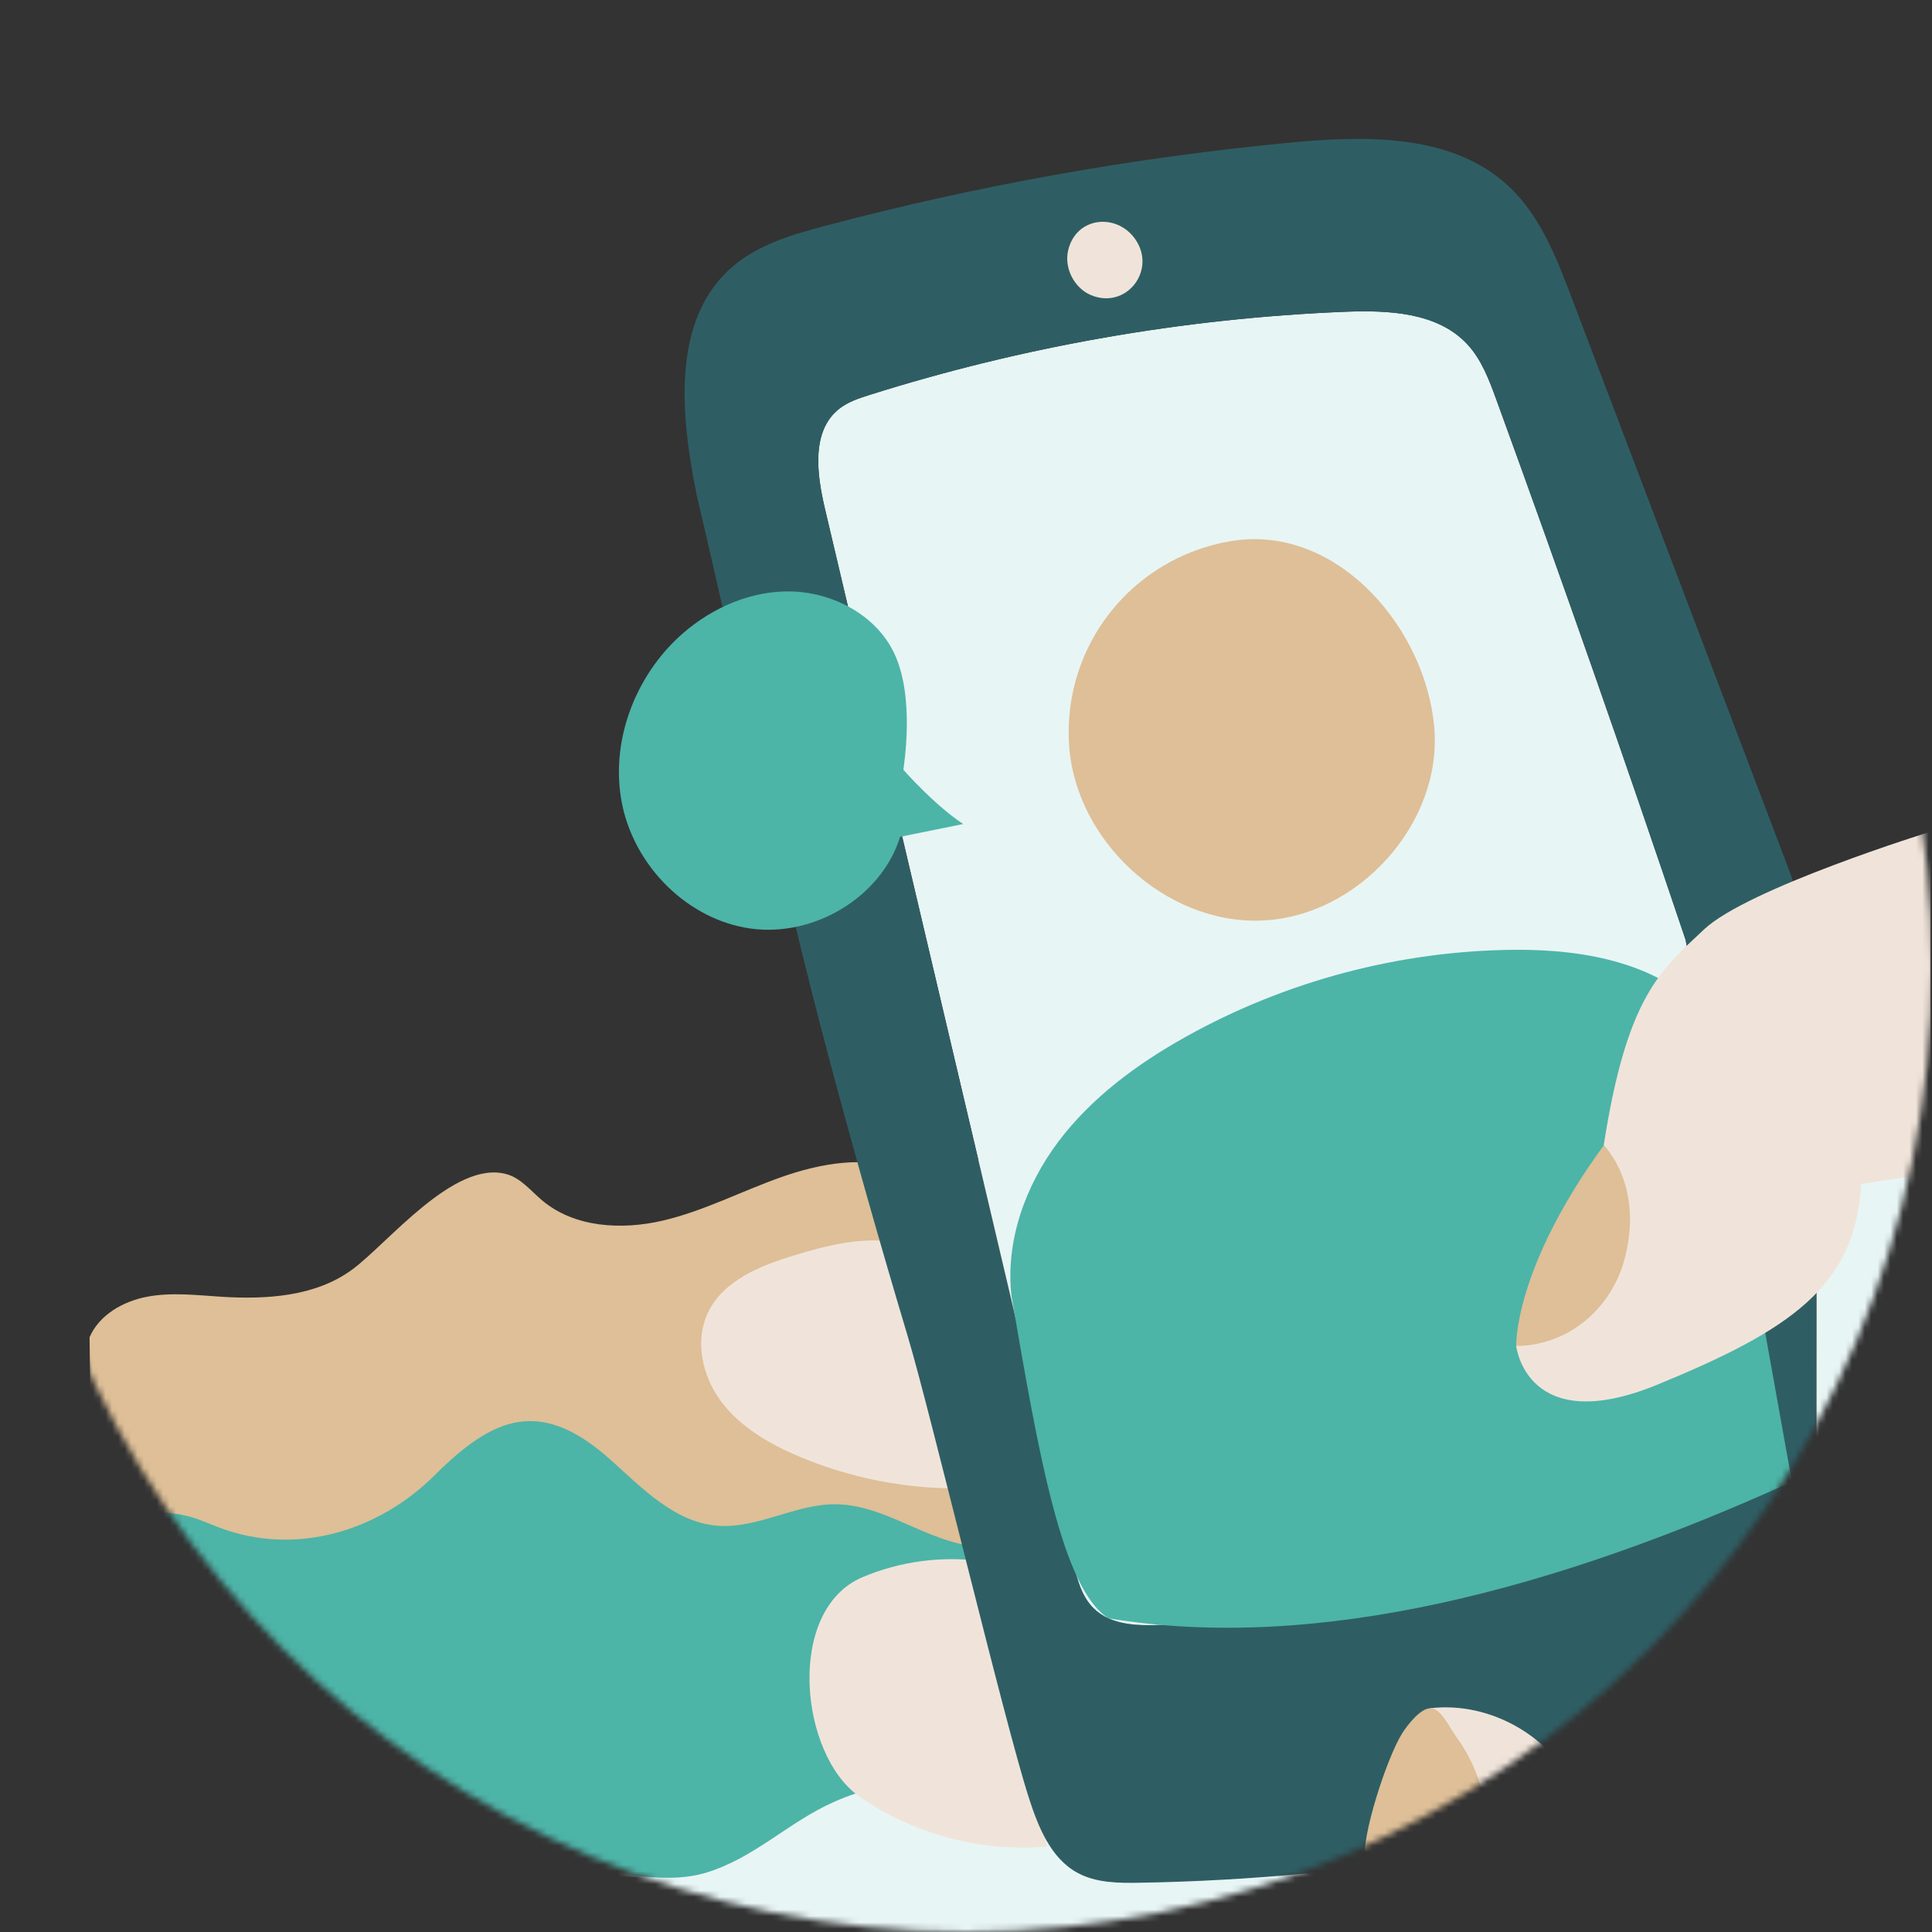 <svg width="302" height="302" viewBox="0 0 302 302" fill="none" xmlns="http://www.w3.org/2000/svg">
<rect x="0" y="0" width="302" height="302" fill="#333333" stroke="none"/>
<mask id="mask0_2414_22832" style="mask-type:alpha" maskUnits="userSpaceOnUse" x="0" y="0" width="302" height="302">
<circle cx="151" cy="151" r="151" fill="#D9D9D9"/>
</mask>
<g mask="url(#mask0_2414_22832)">
<path d="M324 179L27.5 213L-10 332H324V179Z" fill="#E8F5F5"/>
<path d="M141.372 182.917C135.218 180.586 128.275 181.827 122.068 184.022C115.862 186.214 109.958 189.328 103.545 190.812C97.131 192.296 89.806 191.886 84.766 187.658C82.975 186.154 81.43 184.161 79.177 183.537C71.016 181.266 60.701 194.268 55.088 198.425C49.328 202.685 41.628 203.154 34.474 202.693C30.653 202.446 26.783 201.985 23.021 202.693C19.259 203.401 15.513 205.521 14 209.033L14.812 274.475L284 259.75V163.268L141.372 182.921V182.917Z" fill="#DEBF97"/>
<path d="M282.718 236.674C264.867 229.777 245.006 228.182 226.279 232.131C211.486 235.254 197.433 241.733 182.405 243.376C172.026 244.513 161.56 243.296 151.317 241.57C143.351 240.23 136.981 234.279 128.613 235.242C122.96 235.894 117.61 239.009 111.945 238.476C105.412 237.863 100.424 232.664 95.543 228.277C84.595 218.437 77.254 221.317 67.943 230.604C59.2 239.327 46.286 243.28 34.379 238.822C32.854 238.253 31.373 237.557 29.809 237.115C27.4 236.431 24.868 236.356 22.368 236.296C19.669 236.236 16.866 236.212 14.41 237.33L15.063 297.148C14.96 294.467 18.439 293.306 21.122 293.306C29.801 293.306 39.419 296.428 46.577 291.524C48.508 290.203 50.06 288.385 52.007 287.093C57.652 283.35 65.124 284.742 71.721 286.277C82.199 288.712 99.799 295.831 110.181 292.785C117.861 290.529 123.247 284.79 130.417 281.64C139.306 277.734 149.557 277.133 159.072 278.561C173.575 280.745 187.063 287.081 200.948 291.798C214.834 296.52 230.073 299.63 244.059 295.215C256.993 291.134 269.29 280.745 282.404 284.209L282.718 236.666V236.674Z" fill="#4DB4A8"/>
<path d="M263.474 146.872C253.967 118.62 244.11 90.487 233.907 62.481C232.784 59.402 231.606 56.24 229.384 53.834C224.711 48.774 216.932 48.456 210.049 48.739C184.909 49.781 159.912 54.16 135.918 61.733C134.234 62.262 132.518 62.831 131.137 63.933C126.81 67.389 127.67 74.075 128.94 79.465C141.87 134.351 154.8 189.237 167.734 244.126C168.355 246.756 169.056 249.532 170.987 251.421C173.73 254.102 178.029 254.166 181.867 253.979C215.59 252.356 249.015 244.743 280.11 231.613L263.482 146.872H263.474Z" fill="#E8F5F5"/>
<path d="M153.319 244.009C147.085 243.205 140.644 244.08 134.851 246.523C122.761 251.622 124.967 274.282 134.33 280.821C142.794 286.731 153.371 289.547 163.658 288.629L153.319 244.005V244.009Z" fill="#F0E4DA"/>
<path d="M150.544 232.653C141.746 232.792 132.925 231.07 124.823 227.633C120.221 225.684 115.727 223.075 112.729 219.077C109.731 215.08 108.525 209.456 110.758 204.989C113.207 200.097 118.864 197.845 124.095 196.246C129.051 194.731 134.226 193.422 139.37 194.067L150.541 232.657L150.544 232.653Z" fill="#F0E4DA"/>
<path d="M193.512 84.429C209.583 82.56 222.872 98.506 224.193 113.672C225.507 128.719 212.29 143.328 197.182 143.897C182.074 144.466 167.922 131.257 167.094 116.174C166.246 100.749 177.018 87.257 192.246 84.612C192.672 84.537 193.094 84.477 193.516 84.429H193.512Z" fill="#DEBF97"/>
<path d="M283.999 150.249L279.935 136.737C268.509 106.659 257.088 76.581 245.662 46.499C243.274 40.211 240.734 33.688 235.813 29.098C227.127 20.988 213.774 21.147 201.935 22.268C177.32 24.599 152.901 28.962 129.003 35.299C123.799 36.679 118.433 38.25 114.384 41.79C104.85 50.127 106.414 65.118 108.934 77.52C115.837 106.826 121.805 136.264 129.576 165.38C133.473 179.989 137.594 194.539 141.933 209.021C145.42 220.667 156.969 269.054 160.811 280.982C162.28 285.536 164.207 290.441 168.411 292.74C171.301 294.319 174.76 294.359 178.057 294.303C212.496 293.746 251.462 287.458 283.892 275.863L283.995 150.249H283.999ZM181.859 253.983C178.025 254.166 173.725 254.106 170.978 251.425C169.048 249.536 168.347 246.76 167.726 244.13C154.796 189.245 141.865 134.359 128.935 79.469C127.665 74.079 126.805 67.393 131.133 63.937C132.51 62.835 134.23 62.266 135.914 61.737C159.907 54.168 184.904 49.785 210.044 48.743C216.927 48.456 224.706 48.779 229.38 53.838C231.605 56.244 232.784 59.41 233.902 62.485C244.106 90.491 253.963 118.624 263.469 146.876L280.098 231.617C249.002 244.747 215.578 252.36 181.855 253.983H181.859Z" fill="#2E5E64"/>
<path d="M223.564 267.027C232.988 265.893 242.825 271.565 246.563 280.28C250.301 288.995 247.618 300.024 240.297 306.058L223.564 267.027Z" fill="#F0E4DA"/>
<path d="M213.369 290.929C212.736 300.801 218.222 306.226 226.307 311.934C234.393 317.642 244.349 319.002 254.246 319.002C264.147 319.002 273.661 316.878 283.343 314.814L284 268.428L213.369 290.929Z" fill="#F0E4DA"/>
<path d="M219.583 296.368C223.799 298.162 226.55 295.565 229.341 292.566C231.889 289.829 232.932 286.031 232.195 282.363C231.323 278.028 230.073 274.83 227.565 271.385C226.586 270.041 225.229 266.97 223.564 267.022C221.996 267.07 220.005 269.635 219.169 270.964C216.781 274.766 212.72 287.256 213.369 290.923L216.363 294.077C217.278 295.044 218.361 295.847 219.583 296.368Z" fill="#DEBF97"/>
<path d="M139.573 101.7C136.679 96.08 130.298 92.703 123.976 92.46C117.654 92.218 111.424 94.895 106.67 99.063C99.214 105.602 95.249 116.131 97.271 125.832C99.293 135.533 107.574 143.818 117.403 145.155C127.232 146.491 137.762 140.27 140.7 130.804L150.565 128.807C146.07 125.864 141.217 120.335 141.217 120.335C141.213 119.897 143.192 108.733 139.573 101.696V101.7Z" fill="#4DB4A8"/>
<path d="M158.116 202.629C157.125 194.046 160.262 185.319 165.465 178.418C170.672 171.517 177.806 166.283 185.354 162.067C200.979 153.34 218.822 148.615 236.721 148.468C247.832 148.376 260.038 150.599 267.116 159.163L280.102 231.614C243.473 248.26 206.194 258.386 173.299 252.977C165.986 248.462 162.308 227.012 158.116 202.629Z" fill="#4DB4A8"/>
<path d="M237.004 210.398C237.004 210.398 236.554 198.437 250.683 179.043L261.344 190.574L253.246 208.584L242.701 215.04L237 210.398H237.004Z" fill="#DEBF97"/>
<path d="M301.771 130C301.771 130 273.215 138.842 266.376 145.274C259.536 151.705 254.305 155.727 250.683 179.039C250.683 179.039 257.032 185.105 253.951 196.783C252.124 203.719 246.503 209.157 239.397 210.211C238.62 210.326 237.82 210.39 237 210.39C237 210.39 238.608 224.86 259.13 216.42C279.649 207.979 290.111 201.146 290.915 185.065L301.767 183.458" fill="#F0E4DA"/>
<path d="M170.84 34.881C173.177 34.221 175.956 35.108 177.556 37.534C180.761 42.391 175.96 48.421 170.525 46.126C167.91 45.02 166.326 41.91 166.966 39.149C167.508 36.81 169.045 35.39 170.844 34.885L170.84 34.881Z" fill="#F0E4DA"/>
</g>
</svg>
